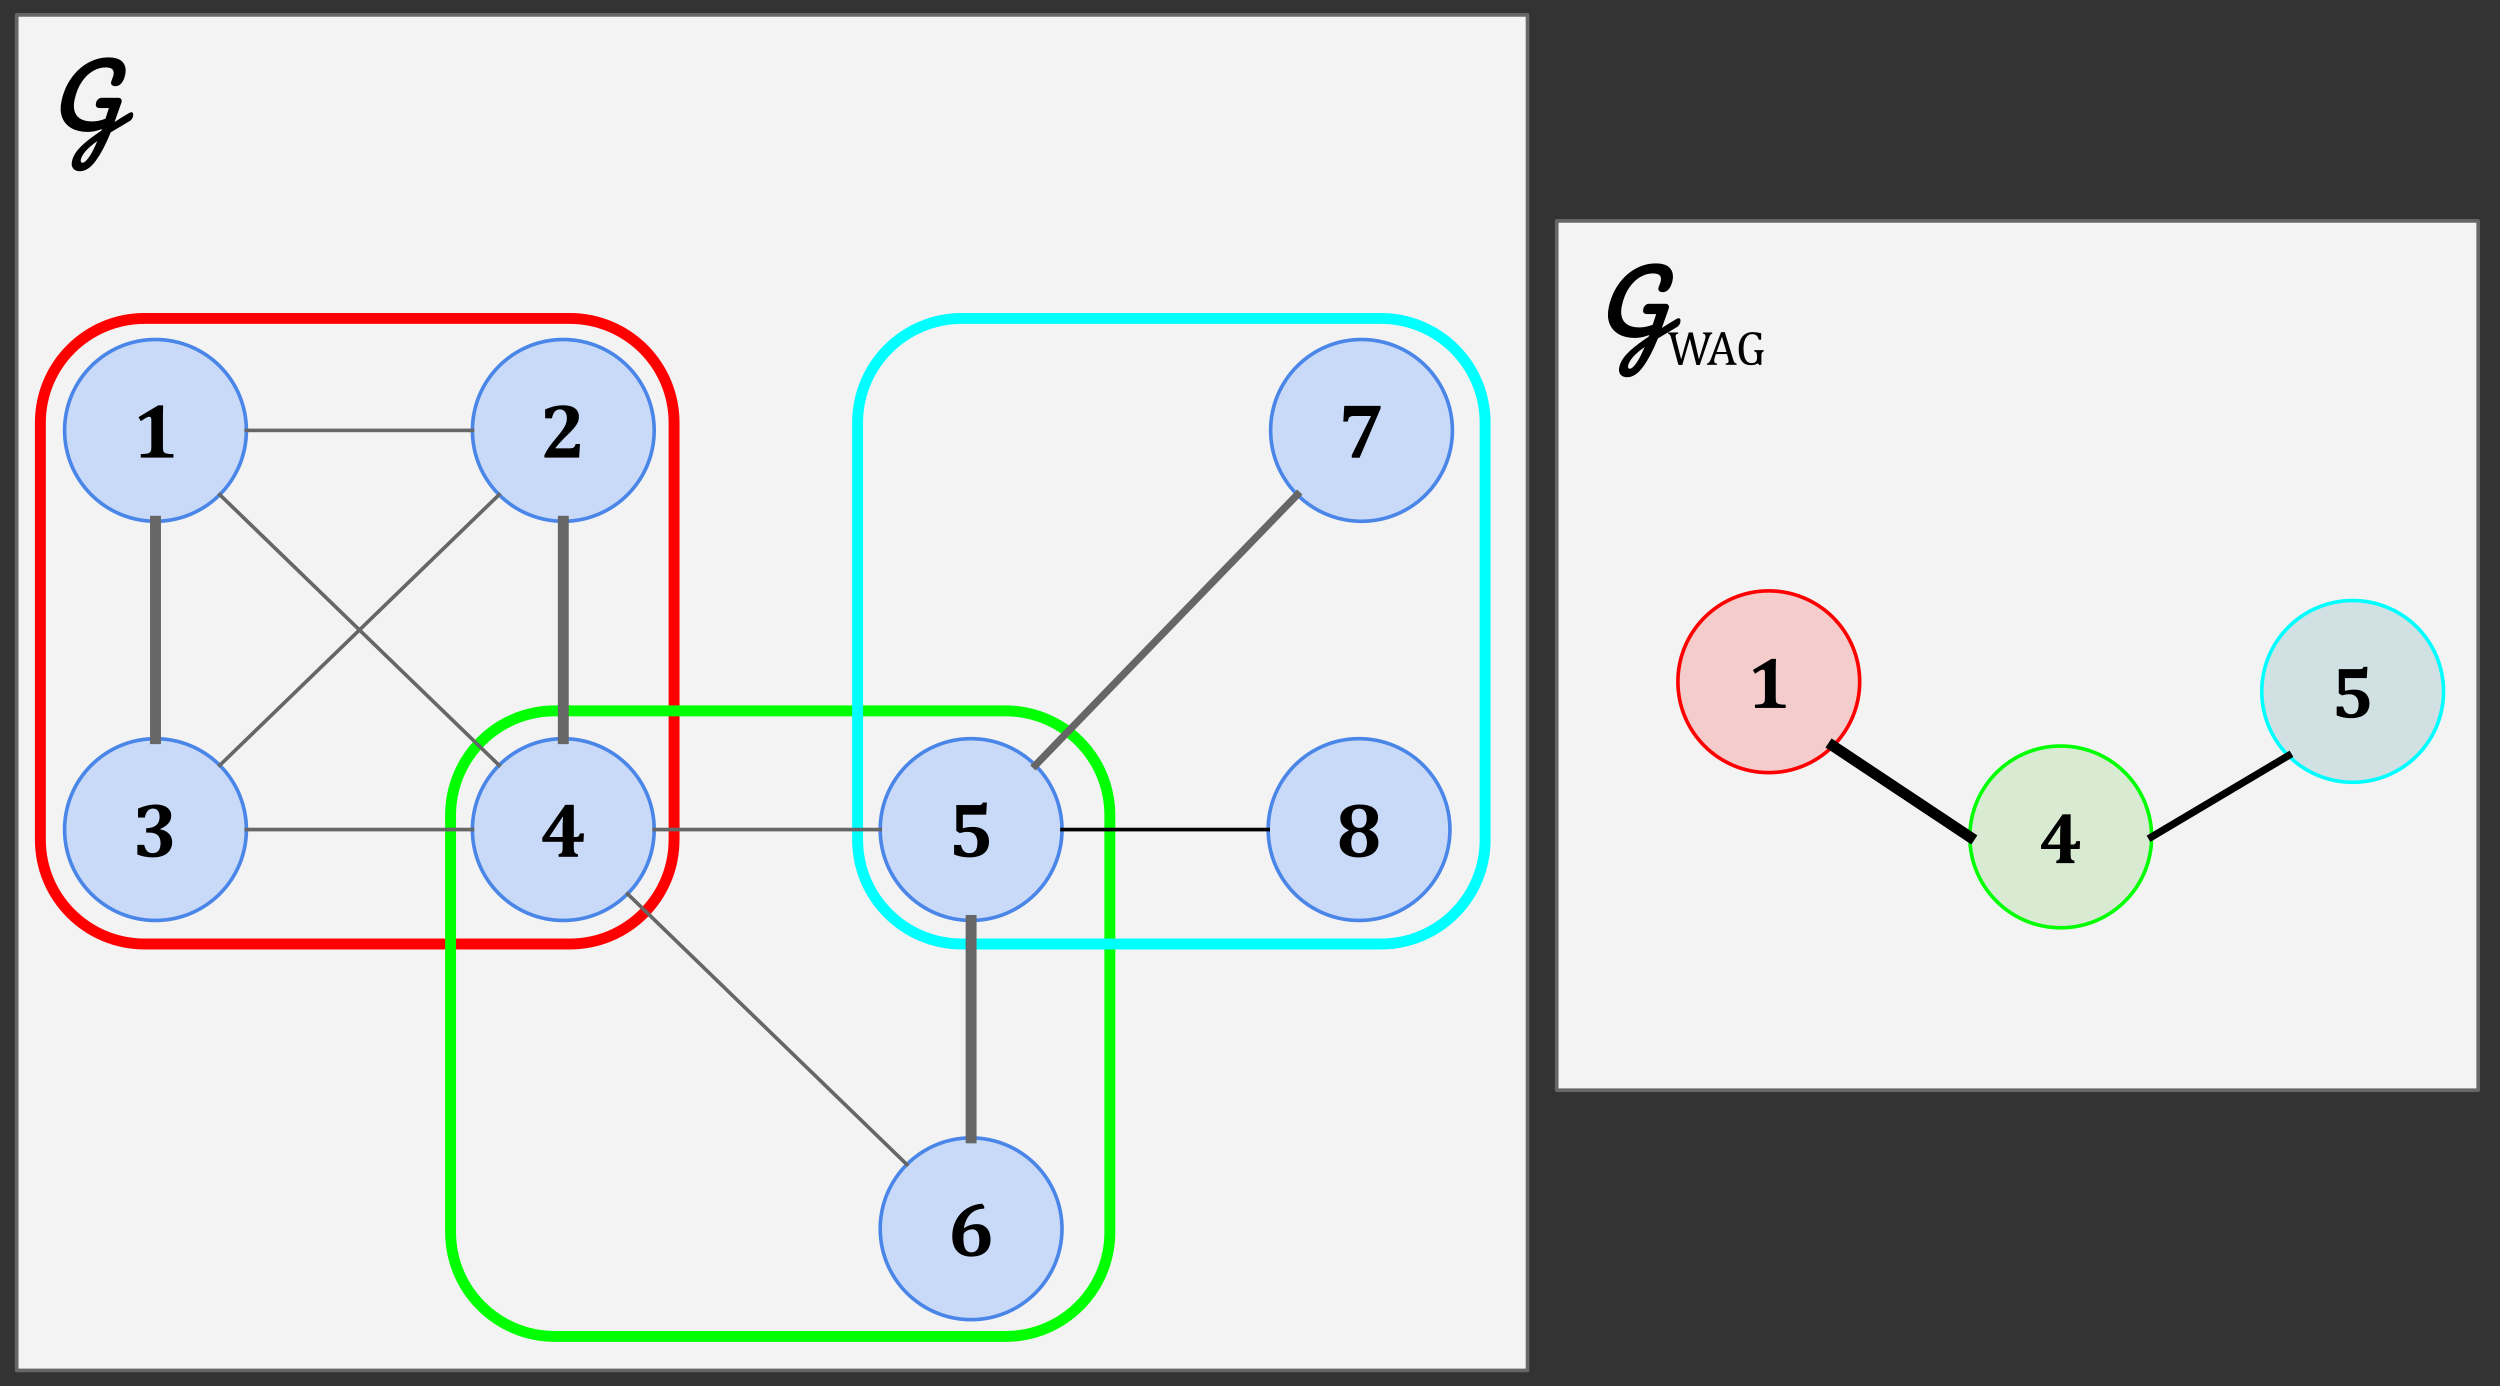 <svg version="1.1" viewBox="0.0 0.0 687.0 381.0" fill="none" stroke="none" stroke-linecap="square" stroke-miterlimit="10" xmlns:xlink="http://www.w3.org/1999/xlink" xmlns="http://www.w3.org/2000/svg"><rect x="0.0" y="0.0" width="687.0" height="381.0" fill="#333333" stroke="none"/><clipPath id="p.0"><path d="m0 0l687.0 0l0 381.0l-687.0 0l0 -381.0z" clip-rule="nonzero"/></clipPath><g clip-path="url(#p.0)"><path fill="#000000" fill-opacity="0.0" d="m0 0l687.0 0l0 381.0l-687.0 0z" fill-rule="evenodd"/><path fill="#f3f3f3" d="m4.588 4.094l415.181 0l0 372.504l-415.181 0z" fill-rule="evenodd"/><path stroke="#666666" stroke-width="1.0" stroke-linejoin="round" stroke-linecap="butt" d="m4.588 4.094l415.181 0l0 372.504l-415.181 0z" fill-rule="evenodd"/><path fill="#000000" fill-opacity="0.0" d="m11.092 116.158l0 0c0 -15.824 12.828 -28.651 28.651 -28.651l116.839 0l0 0c7.599 0 14.886 3.019 20.26 8.392c5.373 5.373 8.392 12.661 8.392 20.26l0 114.603c0 15.824 -12.828 28.652 -28.651 28.652l-116.839 0c-15.824 0 -28.651 -12.828 -28.651 -28.652z" fill-rule="evenodd"/><path stroke="#ff0000" stroke-width="3.0" stroke-linejoin="round" stroke-linecap="butt" d="m11.092 116.158l0 0c0 -15.824 12.828 -28.651 28.651 -28.651l116.839 0l0 0c7.599 0 14.886 3.019 20.26 8.392c5.373 5.373 8.392 12.661 8.392 20.26l0 114.603c0 15.824 -12.828 28.652 -28.651 28.652l-116.839 0c-15.824 0 -28.651 -12.828 -28.651 -28.652z" fill-rule="evenodd"/><path fill="#000000" fill-opacity="0.0" d="m123.819 223.995l0 0c0 -15.824 12.828 -28.652 28.651 -28.652l123.862 0c7.599 0 14.886 3.019 20.26 8.392c5.373 5.373 8.392 12.661 8.392 20.26l0 114.603c0 15.824 -12.828 28.651 -28.651 28.651l-123.862 0c-15.824 0 -28.651 -12.828 -28.651 -28.651z" fill-rule="evenodd"/><path stroke="#00ff00" stroke-width="3.0" stroke-linejoin="round" stroke-linecap="butt" d="m123.819 223.995l0 0c0 -15.824 12.828 -28.652 28.651 -28.652l123.862 0c7.599 0 14.886 3.019 20.26 8.392c5.373 5.373 8.392 12.661 8.392 20.26l0 114.603c0 15.824 -12.828 28.651 -28.651 28.651l-123.862 0c-15.824 0 -28.651 -12.828 -28.651 -28.651z" fill-rule="evenodd"/><path fill="#000000" fill-opacity="0.0" d="m235.669 116.158l0 0c0 -15.824 12.828 -28.651 28.652 -28.651l115.138 0l0 0c7.599 0 14.886 3.019 20.26 8.392c5.373 5.373 8.392 12.661 8.392 20.26l0 114.603c0 15.824 -12.828 28.652 -28.651 28.652l-115.138 0c-15.824 0 -28.652 -12.828 -28.652 -28.652z" fill-rule="evenodd"/><path stroke="#00ffff" stroke-width="3.0" stroke-linejoin="round" stroke-linecap="butt" d="m235.669 116.158l0 0c0 -15.824 12.828 -28.651 28.652 -28.651l115.138 0l0 0c7.599 0 14.886 3.019 20.26 8.392c5.373 5.373 8.392 12.661 8.392 20.26l0 114.603c0 15.824 -12.828 28.652 -28.651 28.652l-115.138 0c-15.824 0 -28.652 -12.828 -28.652 -28.652z" fill-rule="evenodd"/><path fill="#c9daf8" d="m17.753 227.965l0 0c0 -13.794 11.182 -24.976 24.976 -24.976l0 0c6.624 0 12.977 2.631 17.661 7.315c4.684 4.684 7.315 11.037 7.315 17.661l0 0c0 13.794 -11.182 24.976 -24.976 24.976l0 0c-13.794 0 -24.976 -11.182 -24.976 -24.976z" fill-rule="evenodd"/><path stroke="#4a86e8" stroke-width="1.0" stroke-linejoin="round" stroke-linecap="butt" d="m17.753 227.965l0 0c0 -13.794 11.182 -24.976 24.976 -24.976l0 0c6.624 0 12.977 2.631 17.661 7.315c4.684 4.684 7.315 11.037 7.315 17.661l0 0c0 13.794 -11.182 24.976 -24.976 24.976l0 0c-13.794 0 -24.976 -11.182 -24.976 -24.976z" fill-rule="evenodd"/><path fill="#000000" d="m37.929 224.664l0 -2.469q2.641 -1.125 4.781 -1.125q1.281 0 2.266 0.359q0.984 0.344 1.516 1.031q0.547 0.672 0.547 1.641q0 0.891 -0.359 1.562q-0.344 0.672 -0.984 1.172q-0.641 0.5 -1.672 0.969l0 0.094q0.906 0.156 1.656 0.609q0.75 0.453 1.188 1.203q0.438 0.75 0.438 1.734q0 1.203 -0.594 2.156q-0.578 0.938 -1.781 1.484q-1.188 0.531 -2.906 0.531q-1.172 0 -2.312 -0.219q-1.125 -0.219 -1.969 -0.594l0 -2.625l1.875 0q0.297 1.188 0.844 1.734q0.562 0.531 1.453 0.531q2.203 0 2.203 -2.734q0 -1.469 -0.781 -2.188q-0.766 -0.719 -2.344 -0.719l-0.828 0l0 -1.188q1.812 -0.062 2.75 -0.844q0.938 -0.781 0.938 -2.234q0 -1.156 -0.469 -1.75q-0.469 -0.594 -1.359 -0.594q-0.516 0 -0.953 0.234q-0.422 0.219 -0.766 0.781q-0.344 0.547 -0.5 1.453l-1.875 0z" fill-rule="nonzero"/><path fill="#c9daf8" d="m129.818 227.965l0 0c0 -13.794 11.182 -24.976 24.976 -24.976l0 0c6.624 0 12.977 2.631 17.661 7.315c4.684 4.684 7.315 11.037 7.315 17.661l0 0c0 13.794 -11.182 24.976 -24.976 24.976l0 0c-13.794 0 -24.976 -11.182 -24.976 -24.976z" fill-rule="evenodd"/><path stroke="#4a86e8" stroke-width="1.0" stroke-linejoin="round" stroke-linecap="butt" d="m129.818 227.965l0 0c0 -13.794 11.182 -24.976 24.976 -24.976l0 0c6.624 0 12.977 2.631 17.661 7.315c4.684 4.684 7.315 11.037 7.315 17.661l0 0c0 13.794 -11.182 24.976 -24.976 24.976l0 0c-13.794 0 -24.976 -11.182 -24.976 -24.976z" fill-rule="evenodd"/><path fill="#000000" d="m153.493 234.757q0.375 -0.109 0.594 -0.219q0.219 -0.125 0.328 -0.328q0.125 -0.203 0.156 -0.516q0.031 -0.328 0.031 -0.828l0 -1.547l-5.578 0l0 -1.125l6.312 -9.031l2.344 0l0 8.844l0.328 0q0.516 0 0.719 -0.062q0.203 -0.078 0.344 -0.266q0.156 -0.188 0.297 -0.656l1.094 0l-0.125 2.297l-2.656 0l0 1.547q0 0.562 0.047 0.891q0.062 0.328 0.188 0.516q0.125 0.188 0.344 0.297q0.219 0.094 0.547 0.188l0 0.688l-5.312 0l0 -0.688zm-2.453 -4.75l3.562 0l0 -2.391q0 -1.5 0.109 -3.141l-0.109 0l-3.562 5.359l0 0.172z" fill-rule="nonzero"/><path fill="#c9daf8" d="m17.753 118.272l0 0c0 -13.794 11.182 -24.976 24.976 -24.976l0 0c6.624 0 12.977 2.631 17.661 7.315c4.684 4.684 7.315 11.037 7.315 17.661l0 0c0 13.794 -11.182 24.976 -24.976 24.976l0 0c-13.794 0 -24.976 -11.182 -24.976 -24.976z" fill-rule="evenodd"/><path stroke="#4a86e8" stroke-width="1.0" stroke-linejoin="round" stroke-linecap="butt" d="m17.753 118.272l0 0c0 -13.794 11.182 -24.976 24.976 -24.976l0 0c6.624 0 12.977 2.631 17.661 7.315c4.684 4.684 7.315 11.037 7.315 17.661l0 0c0 13.794 -11.182 24.976 -24.976 24.976l0 0c-13.794 0 -24.976 -11.182 -24.976 -24.976z" fill-rule="evenodd"/><path fill="#000000" d="m44.773 122.846q0 0.609 0.062 0.922q0.062 0.297 0.234 0.5q0.172 0.188 0.5 0.297q0.328 0.109 0.812 0.172q0.484 0.047 1.281 0.062l0 0.953l-8.984 0l0 -0.953q1.156 -0.047 1.656 -0.125q0.5 -0.094 0.75 -0.266q0.266 -0.188 0.375 -0.5q0.125 -0.328 0.125 -1.062l0 -7.531q0 -0.422 -0.156 -0.609q-0.156 -0.188 -0.437 -0.188q-0.266 0 -0.75 0.25q-0.469 0.234 -1.547 0.969l-0.641 -1.109l5.437 -3.25l1.344 0q-0.062 1.0 -0.062 2.766l0 8.703z" fill-rule="nonzero"/><path fill="#c9daf8" d="m129.818 118.272l0 0c0 -13.794 11.182 -24.976 24.976 -24.976l0 0c6.624 0 12.977 2.631 17.661 7.315c4.684 4.684 7.315 11.037 7.315 17.661l0 0c0 13.794 -11.182 24.976 -24.976 24.976l0 0c-13.794 0 -24.976 -11.182 -24.976 -24.976z" fill-rule="evenodd"/><path stroke="#4a86e8" stroke-width="1.0" stroke-linejoin="round" stroke-linecap="butt" d="m129.818 118.272l0 0c0 -13.794 11.182 -24.976 24.976 -24.976l0 0c6.624 0 12.977 2.631 17.661 7.315c4.684 4.684 7.315 11.037 7.315 17.661l0 0c0 13.794 -11.182 24.976 -24.976 24.976l0 0c-13.794 0 -24.976 -11.182 -24.976 -24.976z" fill-rule="evenodd"/><path fill="#000000" d="m156.337 123.205q0.672 0 1.0 -0.094q0.344 -0.109 0.531 -0.344q0.188 -0.25 0.312 -0.75l1.203 0l-0.234 3.734l-9.547 0l0 -0.688q0.438 -1.0 1.266 -2.172q0.828 -1.188 2.016 -2.578q1.125 -1.328 1.703 -2.172q0.594 -0.859 0.891 -1.609q0.297 -0.766 0.297 -1.578q0 -1.141 -0.516 -1.797q-0.516 -0.656 -1.391 -0.656q-0.844 0 -1.391 0.594q-0.547 0.594 -0.797 1.859l-1.875 0l0 -2.453q1.281 -0.516 2.0 -0.719q0.719 -0.203 1.422 -0.297q0.703 -0.109 1.516 -0.109q1.531 0 2.5 0.406q0.969 0.406 1.406 1.109q0.438 0.703 0.438 1.641q0 0.828 -0.312 1.531q-0.312 0.703 -1.062 1.609q-0.75 0.906 -2.547 2.594q-0.797 0.781 -1.5 1.578q-0.703 0.797 -1.031 1.25l0 0.109l3.703 0z" fill-rule="nonzero"/><path fill="#000000" fill-opacity="0.0" d="m42.73 143.248l0 59.748" fill-rule="evenodd"/><path stroke="#666666" stroke-width="3.0" stroke-linejoin="round" stroke-linecap="butt" d="m42.73 143.248l0 59.748" fill-rule="evenodd"/><path fill="#000000" fill-opacity="0.0" d="m67.706 118.272l62.11 0" fill-rule="evenodd"/><path stroke="#666666" stroke-width="1.0" stroke-linejoin="round" stroke-linecap="butt" d="m67.706 118.272l62.11 0" fill-rule="evenodd"/><path fill="#000000" fill-opacity="0.0" d="m154.794 143.248l0 59.748" fill-rule="evenodd"/><path stroke="#666666" stroke-width="3.0" stroke-linejoin="round" stroke-linecap="butt" d="m154.794 143.248l0 59.748" fill-rule="evenodd"/><path fill="#000000" fill-opacity="0.0" d="m67.706 227.965l62.11 0" fill-rule="evenodd"/><path stroke="#666666" stroke-width="1.0" stroke-linejoin="round" stroke-linecap="butt" d="m67.706 227.965l62.11 0" fill-rule="evenodd"/><path fill="#000000" fill-opacity="0.0" d="m60.391 210.304l76.756 -74.362" fill-rule="evenodd"/><path stroke="#666666" stroke-width="1.0" stroke-linejoin="round" stroke-linecap="butt" d="m60.391 210.304l76.756 -74.362" fill-rule="evenodd"/><path fill="#000000" fill-opacity="0.0" d="m60.391 135.933l76.756 74.362" fill-rule="evenodd"/><path stroke="#666666" stroke-width="1.0" stroke-linejoin="round" stroke-linecap="butt" d="m60.391 135.933l76.756 74.362" fill-rule="evenodd"/><path fill="#c9daf8" d="m241.883 227.965l0 0c0 -13.794 11.182 -24.976 24.976 -24.976l0 0c6.624 0 12.977 2.631 17.661 7.315c4.684 4.684 7.315 11.037 7.315 17.661l0 0c0 13.794 -11.182 24.976 -24.976 24.976l0 0c-13.794 0 -24.976 -11.182 -24.976 -24.976z" fill-rule="evenodd"/><path stroke="#4a86e8" stroke-width="1.0" stroke-linejoin="round" stroke-linecap="butt" d="m241.883 227.965l0 0c0 -13.794 11.182 -24.976 24.976 -24.976l0 0c6.624 0 12.977 2.631 17.661 7.315c4.684 4.684 7.315 11.037 7.315 17.661l0 0c0 13.794 -11.182 24.976 -24.976 24.976l0 0c-13.794 0 -24.976 -11.182 -24.976 -24.976z" fill-rule="evenodd"/><path fill="#000000" d="m262.184 234.804l0 -2.609l1.875 0q0.266 1.141 0.828 1.703q0.578 0.547 1.484 0.547q1.141 0 1.672 -0.703q0.547 -0.703 0.547 -2.172q0 -1.453 -0.703 -2.203q-0.688 -0.766 -2.016 -0.766q-0.5 0 -1.094 0.094q-0.594 0.094 -1.047 0.234l-0.938 -0.594l0 -7.109l6.156 0q0.391 0 0.562 -0.047q0.172 -0.047 0.281 -0.172q0.125 -0.125 0.266 -0.469l1.141 0l-0.203 3.328l-6.406 0l0 3.75q0.625 -0.188 1.281 -0.281q0.656 -0.094 1.594 -0.094q1.297 0 2.266 0.484q0.984 0.484 1.516 1.391q0.531 0.906 0.531 2.141q0 1.438 -0.641 2.422q-0.641 0.969 -1.859 1.453q-1.219 0.484 -2.922 0.484q-1.094 0 -2.234 -0.219q-1.125 -0.219 -1.938 -0.594z" fill-rule="nonzero"/><path fill="#c9daf8" d="m241.883 337.666l0 0c0 -13.794 11.182 -24.976 24.976 -24.976l0 0c6.624 0 12.977 2.631 17.661 7.315c4.684 4.684 7.315 11.037 7.315 17.661l0 0c0 13.794 -11.182 24.976 -24.976 24.976l0 0c-13.794 0 -24.976 -11.182 -24.976 -24.976z" fill-rule="evenodd"/><path stroke="#4a86e8" stroke-width="1.0" stroke-linejoin="round" stroke-linecap="butt" d="m241.883 337.666l0 0c0 -13.794 11.182 -24.976 24.976 -24.976l0 0c6.624 0 12.977 2.631 17.661 7.315c4.684 4.684 7.315 11.037 7.315 17.661l0 0c0 13.794 -11.182 24.976 -24.976 24.976l0 0c-13.794 0 -24.976 -11.182 -24.976 -24.976z" fill-rule="evenodd"/><path fill="#000000" d="m270.465 331.489l0 0.641q-2.281 0.047 -3.703 1.406q-1.422 1.359 -1.891 3.891l0.109 0.047q0.812 -0.562 1.625 -0.828q0.828 -0.266 1.812 -0.266q1.203 0 2.047 0.531q0.859 0.531 1.297 1.484q0.438 0.953 0.438 2.234q0 1.375 -0.578 2.438q-0.578 1.062 -1.797 1.656q-1.203 0.594 -2.969 0.594q-1.609 0 -2.781 -0.641q-1.156 -0.656 -1.781 -1.906q-0.609 -1.266 -0.609 -3.078q0 -2.438 1.031 -4.391q1.031 -1.969 2.906 -3.172q1.891 -1.203 4.281 -1.359l0.562 0.719zm-3.281 6.328q-0.5 0 -0.953 0.156q-0.453 0.156 -0.797 0.406q-0.344 0.25 -0.469 0.422q-0.109 0.156 -0.172 0.469q-0.047 0.297 -0.047 1.047q0 1.906 0.531 2.875q0.531 0.953 1.625 0.953q0.625 0 1.047 -0.234q0.422 -0.25 0.688 -0.672q0.266 -0.438 0.375 -1.047q0.109 -0.609 0.109 -1.344q0 -1.5 -0.5 -2.266q-0.484 -0.766 -1.438 -0.766z" fill-rule="nonzero"/><path fill="#000000" fill-opacity="0.0" d="m172.455 245.626l76.756 74.394" fill-rule="evenodd"/><path stroke="#666666" stroke-width="1.0" stroke-linejoin="round" stroke-linecap="butt" d="m172.455 245.626l76.756 74.394" fill-rule="evenodd"/><path fill="#000000" fill-opacity="0.0" d="m179.77 227.965l62.11 0" fill-rule="evenodd"/><path stroke="#666666" stroke-width="1.0" stroke-linejoin="round" stroke-linecap="butt" d="m179.77 227.965l62.11 0" fill-rule="evenodd"/><path fill="#000000" fill-opacity="0.0" d="m266.86 252.941l0 59.748" fill-rule="evenodd"/><path stroke="#666666" stroke-width="3.0" stroke-linejoin="round" stroke-linecap="butt" d="m266.86 252.941l0 59.748" fill-rule="evenodd"/><path fill="#c9daf8" d="m349.168 118.272l0 0c0 -13.794 11.182 -24.976 24.976 -24.976l0 0c6.624 0 12.977 2.631 17.661 7.315c4.684 4.684 7.315 11.037 7.315 17.661l0 0c0 13.794 -11.182 24.976 -24.976 24.976l0 0c-13.794 0 -24.976 -11.182 -24.976 -24.976z" fill-rule="evenodd"/><path stroke="#4a86e8" stroke-width="1.0" stroke-linejoin="round" stroke-linecap="butt" d="m349.168 118.272l0 0c0 -13.794 11.182 -24.976 24.976 -24.976l0 0c6.624 0 12.977 2.631 17.661 7.315c4.684 4.684 7.315 11.037 7.315 17.661l0 0c0 13.794 -11.182 24.976 -24.976 24.976l0 0c-13.794 0 -24.976 -11.182 -24.976 -24.976z" fill-rule="evenodd"/><path fill="#000000" d="m379.391 112.221l-5.781 13.562l-2.141 0l0 -0.719l5.234 -10.594l0 -0.156l-4.641 0q-0.453 0 -0.734 0.078q-0.281 0.078 -0.469 0.234q-0.172 0.156 -0.281 0.422q-0.109 0.25 -0.234 0.812l-1.203 0l0.266 -4.328l9.984 0l0 0.688z" fill-rule="nonzero"/><path fill="#000000" fill-opacity="0.0" d="m284.521 210.304l71.969 -74.362" fill-rule="evenodd"/><path stroke="#666666" stroke-width="2.0" stroke-linejoin="round" stroke-linecap="butt" d="m284.521 210.304l71.969 -74.362" fill-rule="evenodd"/><path fill="#000000" fill-opacity="0.0" d="m4.588 4.094l46.646 0l0 48.472l-46.646 0z" fill-rule="evenodd"/><path fill="#000000" d="m36.119 30.838q0.312 0 0.422 0.297q0.125 0.297 0.031 0.75q-0.125 0.547 -0.359 0.859q-0.219 0.312 -0.641 0.562q-1.609 0.938 -5.156 3.062q-2.0 4.969 -4.109 7.828q-2.094 2.859 -4.359 2.859q-1.234 0 -1.844 -0.766q-0.594 -0.75 -0.328 -1.969q0.234 -1.125 0.969 -2.281q0.75 -1.156 2.453 -2.672q1.703 -1.5 4.641 -3.453l0.172 -0.453q-2.062 0.797 -3.891 0.797q-2.688 0 -4.5 -1.047q-1.812 -1.047 -2.547 -2.969q-0.719 -1.922 -0.172 -4.469q0.75 -3.547 2.672 -6.266q1.922 -2.734 4.609 -4.234q2.688 -1.5 5.609 -1.5q2.812 0 3.937 1.312q1.125 1.312 0.672 3.469q-0.297 1.422 -1.0 2.281q-0.703 0.844 -1.672 0.844q-0.641 0 -0.969 -0.312q-0.328 -0.312 -0.219 -0.859q0.062 -0.25 0.281 -0.828q0.281 -0.672 0.359 -1.047q0.219 -1.016 -0.281 -1.562q-0.484 -0.547 -1.922 -0.547q-1.75 0 -3.469 1.016q-1.719 1.0 -3.062 3.0q-1.328 2.0 -1.938 4.812q-0.609 2.875 0.625 4.453q1.25 1.563 4.234 1.563q1.656 0 3.609 -0.734l0.953 -2.938l-2.438 0q-0.672 0 -0.969 -0.312q-0.297 -0.328 -0.141 -1.078q0.156 -0.672 0.594 -1.047q0.438 -0.391 1.031 -0.391l4.484 0q0.531 0 0.797 0.359q0.281 0.344 0.078 0.984q-0.234 0.766 -1.234 3.484l-0.641 1.828q2.219 -1.453 4.047 -2.5q0.344 -0.188 0.578 -0.188zm-13.422 13.891q0.625 0 1.672 -1.422q1.062 -1.406 2.375 -4.562q-2.172 1.562 -3.25 2.828q-1.062 1.266 -1.266 2.219q-0.203 0.938 0.469 0.938z" fill-rule="nonzero"/><path fill="#c9daf8" d="m348.491 227.965l0 0c0 -13.794 11.182 -24.976 24.976 -24.976l0 0c6.624 0 12.977 2.631 17.661 7.315c4.684 4.684 7.315 11.037 7.315 17.661l0 0c0 13.794 -11.182 24.976 -24.976 24.976l0 0c-13.794 0 -24.976 -11.182 -24.976 -24.976z" fill-rule="evenodd"/><path stroke="#4a86e8" stroke-width="1.0" stroke-linejoin="round" stroke-linecap="butt" d="m348.491 227.965l0 0c0 -13.794 11.182 -24.976 24.976 -24.976l0 0c6.624 0 12.977 2.631 17.661 7.315c4.684 4.684 7.315 11.037 7.315 17.661l0 0c0 13.794 -11.182 24.976 -24.976 24.976l0 0c-13.794 0 -24.976 -11.182 -24.976 -24.976z" fill-rule="evenodd"/><path fill="#000000" d="m376.323 227.929l0.031 0.141q1.203 0.469 1.812 1.359q0.625 0.875 0.625 2.109q0 1.234 -0.656 2.156q-0.656 0.922 -1.891 1.422q-1.234 0.5 -2.891 0.5q-1.562 0 -2.734 -0.453q-1.172 -0.469 -1.828 -1.359q-0.641 -0.891 -0.641 -2.094q0 -0.891 0.328 -1.562q0.328 -0.672 0.859 -1.109q0.547 -0.453 1.297 -0.797l-0.016 -0.141q-2.297 -1.0 -2.297 -3.328q0 -1.047 0.656 -1.891q0.656 -0.859 1.875 -1.328q1.219 -0.484 2.719 -0.484q2.531 0 3.812 0.922q1.297 0.922 1.297 2.625q0 1.125 -0.594 1.969q-0.578 0.844 -1.766 1.344zm-4.875 -3.234q0 1.359 0.531 2.094q0.531 0.719 1.562 0.719q1.016 0 1.516 -0.672q0.516 -0.688 0.516 -1.953q0 -1.281 -0.531 -1.969q-0.531 -0.688 -1.516 -0.688q-1.031 0 -1.562 0.625q-0.516 0.625 -0.516 1.844zm-0.125 6.766q0 1.484 0.547 2.234q0.547 0.75 1.625 0.75q0.672 0 1.141 -0.312q0.484 -0.312 0.734 -0.953q0.266 -0.656 0.266 -1.547q0 -0.922 -0.266 -1.594q-0.266 -0.672 -0.75 -1.031q-0.484 -0.359 -1.141 -0.359q-0.781 0 -1.266 0.375q-0.484 0.359 -0.688 0.984q-0.203 0.625 -0.203 1.453z" fill-rule="nonzero"/><path fill="#000000" fill-opacity="0.0" d="m291.836 227.965l56.661 0" fill-rule="evenodd"/><path stroke="#000000" stroke-width="1.0" stroke-linejoin="round" stroke-linecap="butt" d="m291.836 227.965l56.661 0" fill-rule="evenodd"/><path fill="#f3f3f3" d="m427.782 60.703l253.228 0l0 238.898l-253.228 0z" fill-rule="evenodd"/><path stroke="#666666" stroke-width="1.0" stroke-linejoin="round" stroke-linecap="butt" d="m427.782 60.703l253.228 0l0 238.898l-253.228 0z" fill-rule="evenodd"/><path fill="#f4cccc" d="m461.088 187.344l0 0c0 -13.794 11.182 -24.976 24.976 -24.976l0 0c6.624 0 12.977 2.631 17.661 7.315c4.684 4.684 7.315 11.037 7.315 17.661l0 0c0 13.794 -11.182 24.976 -24.976 24.976l0 0c-13.794 0 -24.976 -11.182 -24.976 -24.976z" fill-rule="evenodd"/><path stroke="#ff0000" stroke-width="1.0" stroke-linejoin="round" stroke-linecap="butt" d="m461.088 187.344l0 0c0 -13.794 11.182 -24.976 24.976 -24.976l0 0c6.624 0 12.977 2.631 17.661 7.315c4.684 4.684 7.315 11.037 7.315 17.661l0 0c0 13.794 -11.182 24.976 -24.976 24.976l0 0c-13.794 0 -24.976 -11.182 -24.976 -24.976z" fill-rule="evenodd"/><path fill="#000000" d="m487.97 191.825q0 0.562 0.062 0.859q0.062 0.281 0.219 0.469q0.172 0.172 0.469 0.281q0.312 0.094 0.766 0.156q0.469 0.047 1.219 0.062l0 0.891l-8.438 0l0 -0.891q1.094 -0.047 1.547 -0.125q0.469 -0.094 0.703 -0.25q0.25 -0.172 0.359 -0.469q0.125 -0.312 0.125 -0.984l0 -7.062q0 -0.406 -0.156 -0.578q-0.156 -0.172 -0.422 -0.172q-0.234 0 -0.688 0.219q-0.438 0.219 -1.453 0.922l-0.594 -1.047l5.094 -3.047l1.25 0q-0.062 0.938 -0.062 2.594l0 8.172z" fill-rule="nonzero"/><path fill="#d9ead3" d="m541.312 229.981l0 0c0 -13.794 11.182 -24.976 24.976 -24.976l0 0c6.624 0 12.977 2.631 17.661 7.315c4.684 4.684 7.315 11.037 7.315 17.661l0 0c0 13.794 -11.182 24.976 -24.976 24.976l0 0c-13.794 0 -24.976 -11.182 -24.976 -24.976z" fill-rule="evenodd"/><path stroke="#00ff00" stroke-width="1.0" stroke-linejoin="round" stroke-linecap="butt" d="m541.312 229.981l0 0c0 -13.794 11.182 -24.976 24.976 -24.976l0 0c6.624 0 12.977 2.631 17.661 7.315c4.684 4.684 7.315 11.037 7.315 17.661l0 0c0 13.794 -11.182 24.976 -24.976 24.976l0 0c-13.794 0 -24.976 -11.182 -24.976 -24.976z" fill-rule="evenodd"/><path fill="#000000" d="m565.069 236.541q0.344 -0.109 0.547 -0.219q0.219 -0.109 0.328 -0.297q0.109 -0.188 0.141 -0.484q0.031 -0.312 0.031 -0.766l0 -1.469l-5.234 0l0 -1.047l5.922 -8.484l2.203 0l0 8.312l0.297 0q0.484 0 0.672 -0.062q0.203 -0.062 0.344 -0.234q0.141 -0.188 0.266 -0.641l1.016 0l-0.109 2.156l-2.484 0l0 1.469q0 0.516 0.047 0.828q0.047 0.297 0.156 0.484q0.125 0.172 0.328 0.266q0.203 0.094 0.516 0.188l0 0.641l-4.984 0l0 -0.641zm-2.297 -4.453l3.344 0l0 -2.234q0 -1.406 0.094 -2.969l-0.094 0l-3.344 5.031l0 0.172z" fill-rule="nonzero"/><path fill="#d0e0e3" d="m621.534 190l0 0c0 -13.794 11.182 -24.976 24.976 -24.976l0 0c6.624 0 12.977 2.631 17.661 7.315c4.684 4.684 7.315 11.037 7.315 17.661l0 0c0 13.794 -11.182 24.976 -24.976 24.976l0 0c-13.794 0 -24.976 -11.182 -24.976 -24.976z" fill-rule="evenodd"/><path stroke="#00ffff" stroke-width="1.0" stroke-linejoin="round" stroke-linecap="butt" d="m621.534 190l0 0c0 -13.794 11.182 -24.976 24.976 -24.976l0 0c6.624 0 12.977 2.631 17.661 7.315c4.684 4.684 7.315 11.037 7.315 17.661l0 0c0 13.794 -11.182 24.976 -24.976 24.976l0 0c-13.794 0 -24.976 -11.182 -24.976 -24.976z" fill-rule="evenodd"/><path fill="#000000" d="m642.119 196.59l0 -2.438l1.766 0q0.25 1.062 0.781 1.594q0.547 0.516 1.391 0.516q1.062 0 1.562 -0.656q0.516 -0.656 0.516 -2.047q0 -1.344 -0.656 -2.062q-0.656 -0.719 -1.891 -0.719q-0.484 0 -1.031 0.094q-0.547 0.094 -0.984 0.219l-0.875 -0.547l0 -6.672l5.766 0q0.375 0 0.531 -0.047q0.172 -0.047 0.281 -0.156q0.109 -0.125 0.234 -0.438l1.062 0l-0.188 3.109l-6.0 0l0 3.516q0.594 -0.172 1.203 -0.25q0.609 -0.094 1.5 -0.094q1.203 0 2.109 0.453q0.922 0.453 1.422 1.312q0.5 0.844 0.5 2.0q0 1.344 -0.609 2.266q-0.594 0.906 -1.734 1.359q-1.141 0.453 -2.734 0.453q-1.031 0 -2.094 -0.203q-1.062 -0.203 -1.828 -0.562z" fill-rule="nonzero"/><path fill="#000000" fill-opacity="0.0" d="m503.726 205.005l37.575 24.976" fill-rule="evenodd"/><path stroke="#000000" stroke-width="3.0" stroke-linejoin="round" stroke-linecap="butt" d="m503.726 205.005l37.575 24.976" fill-rule="evenodd"/><path fill="#000000" fill-opacity="0.0" d="m591.265 229.981l37.575 -22.331" fill-rule="evenodd"/><path stroke="#000000" stroke-width="2.0" stroke-linejoin="round" stroke-linecap="butt" d="m591.265 229.981l37.575 -22.331" fill-rule="evenodd"/><path fill="#000000" fill-opacity="0.0" d="m429.782 60.703l86.425 0l0 48.472l-86.425 0z" fill-rule="evenodd"/><path fill="#000000" d="m461.313 87.447q0.312 0 0.422 0.297q0.125 0.297 0.031 0.75q-0.125 0.547 -0.359 0.859q-0.219 0.312 -0.641 0.562q-1.609 0.938 -5.156 3.062q-2.0 4.969 -4.109 7.828q-2.094 2.859 -4.359 2.859q-1.234 0 -1.844 -0.766q-0.594 -0.75 -0.328 -1.969q0.234 -1.125 0.969 -2.281q0.75 -1.156 2.453 -2.672q1.703 -1.5 4.641 -3.453l0.172 -0.453q-2.062 0.797 -3.891 0.797q-2.688 0 -4.5 -1.047q-1.812 -1.047 -2.547 -2.969q-0.719 -1.922 -0.172 -4.469q0.75 -3.547 2.672 -6.266q1.922 -2.734 4.609 -4.234q2.688 -1.5 5.609 -1.5q2.812 0 3.938 1.312q1.125 1.312 0.672 3.469q-0.297 1.422 -1.0 2.281q-0.703 0.844 -1.672 0.844q-0.641 0 -0.969 -0.312q-0.328 -0.312 -0.219 -0.859q0.062 -0.25 0.281 -0.828q0.281 -0.672 0.359 -1.047q0.219 -1.016 -0.281 -1.562q-0.484 -0.547 -1.922 -0.547q-1.75 0 -3.469 1.016q-1.719 1.0 -3.062 3.0q-1.328 2.0 -1.938 4.812q-0.609 2.875 0.625 4.453q1.25 1.562 4.234 1.562q1.656 0 3.609 -0.734l0.953 -2.938l-2.438 0q-0.672 0 -0.969 -0.312q-0.297 -0.328 -0.141 -1.078q0.156 -0.672 0.594 -1.047q0.438 -0.391 1.031 -0.391l4.484 0q0.531 0 0.797 0.359q0.281 0.344 0.078 0.984q-0.234 0.766 -1.234 3.484l-0.641 1.828q2.219 -1.453 4.047 -2.5q0.344 -0.188 0.578 -0.188zm-13.422 13.891q0.625 0 1.672 -1.422q1.062 -1.406 2.375 -4.562q-2.172 1.562 -3.25 2.828q-1.062 1.266 -1.266 2.219q-0.203 0.938 0.469 0.938z" fill-rule="nonzero"/><path fill="#000000" d="m464.371 93.025l-2.078 7.266l-1.062 0l-1.891 -7.062q-0.125 -0.453 -0.219 -0.734q-0.094 -0.281 -0.203 -0.438q-0.094 -0.156 -0.203 -0.234q-0.109 -0.078 -0.328 -0.141l0 -0.328l2.781 0l0 0.328q-0.391 0.078 -0.562 0.234q-0.156 0.156 -0.156 0.438q0 0.219 0.062 0.531q0.062 0.312 0.156 0.719l1.312 5.141l2.094 -7.391l1.094 0l1.703 7.391l1.531 -4.969q0.281 -0.891 0.281 -1.281q0 -0.391 -0.172 -0.562q-0.156 -0.188 -0.547 -0.25l0 -0.328l2.562 0l0 0.328q-0.188 0.062 -0.312 0.141q-0.109 0.078 -0.219 0.219q-0.109 0.141 -0.234 0.438q-0.125 0.297 -0.297 0.797l-2.375 7.016l-0.922 0l-1.797 -7.266zm9.849 7.219l0 -0.312q0.312 -0.078 0.469 -0.156q0.172 -0.078 0.25 -0.203q0.078 -0.141 0.078 -0.375q0 -0.234 -0.062 -0.484q-0.047 -0.266 -0.141 -0.578l-0.25 -0.844l-3.031 0l-0.219 0.641q-0.172 0.484 -0.219 0.734q-0.047 0.25 -0.047 0.453q0 0.391 0.188 0.578q0.203 0.172 0.609 0.234l0 0.312l-2.781 0l0 -0.312q0.375 -0.062 0.641 -0.422q0.266 -0.375 0.531 -1.047l2.703 -7.203l1.031 0l2.219 7.25q0.156 0.516 0.266 0.781q0.125 0.266 0.297 0.422q0.172 0.141 0.469 0.219l0 0.312l-3.0 0zm-2.5 -3.516l2.719 0l-1.234 -4.203l-1.484 4.203zm12.31 3.484l-0.5 0.141l-0.484 -0.516q-0.422 0.266 -0.891 0.391q-0.453 0.125 -1.047 0.125q-1.656 0 -2.484 -1.125q-0.828 -1.141 -0.828 -3.359q0 -1.391 0.453 -2.438q0.453 -1.047 1.297 -1.609q0.859 -0.562 2.016 -0.562q0.594 0 1.156 0.078q0.562 0.062 1.25 0.219l0 1.797l-0.641 0q-0.188 -0.594 -0.422 -0.922q-0.234 -0.328 -0.578 -0.469q-0.328 -0.141 -0.844 -0.141q-0.719 0 -1.25 0.469q-0.531 0.453 -0.828 1.344q-0.297 0.875 -0.297 2.141q0 1.266 0.25 2.172q0.25 0.906 0.734 1.375q0.5 0.453 1.234 0.453q0.766 0 1.125 -0.328q0.375 -0.344 0.375 -1.031l0 -0.391q0 -0.594 -0.062 -0.844q-0.062 -0.266 -0.219 -0.406q-0.156 -0.156 -0.5 -0.234l0 -0.328l2.625 0l0 0.328q-0.234 0.078 -0.359 0.188q-0.109 0.094 -0.172 0.25q-0.062 0.141 -0.094 0.359q-0.016 0.219 -0.016 0.609l0 2.266z" fill-rule="nonzero"/></g></svg>